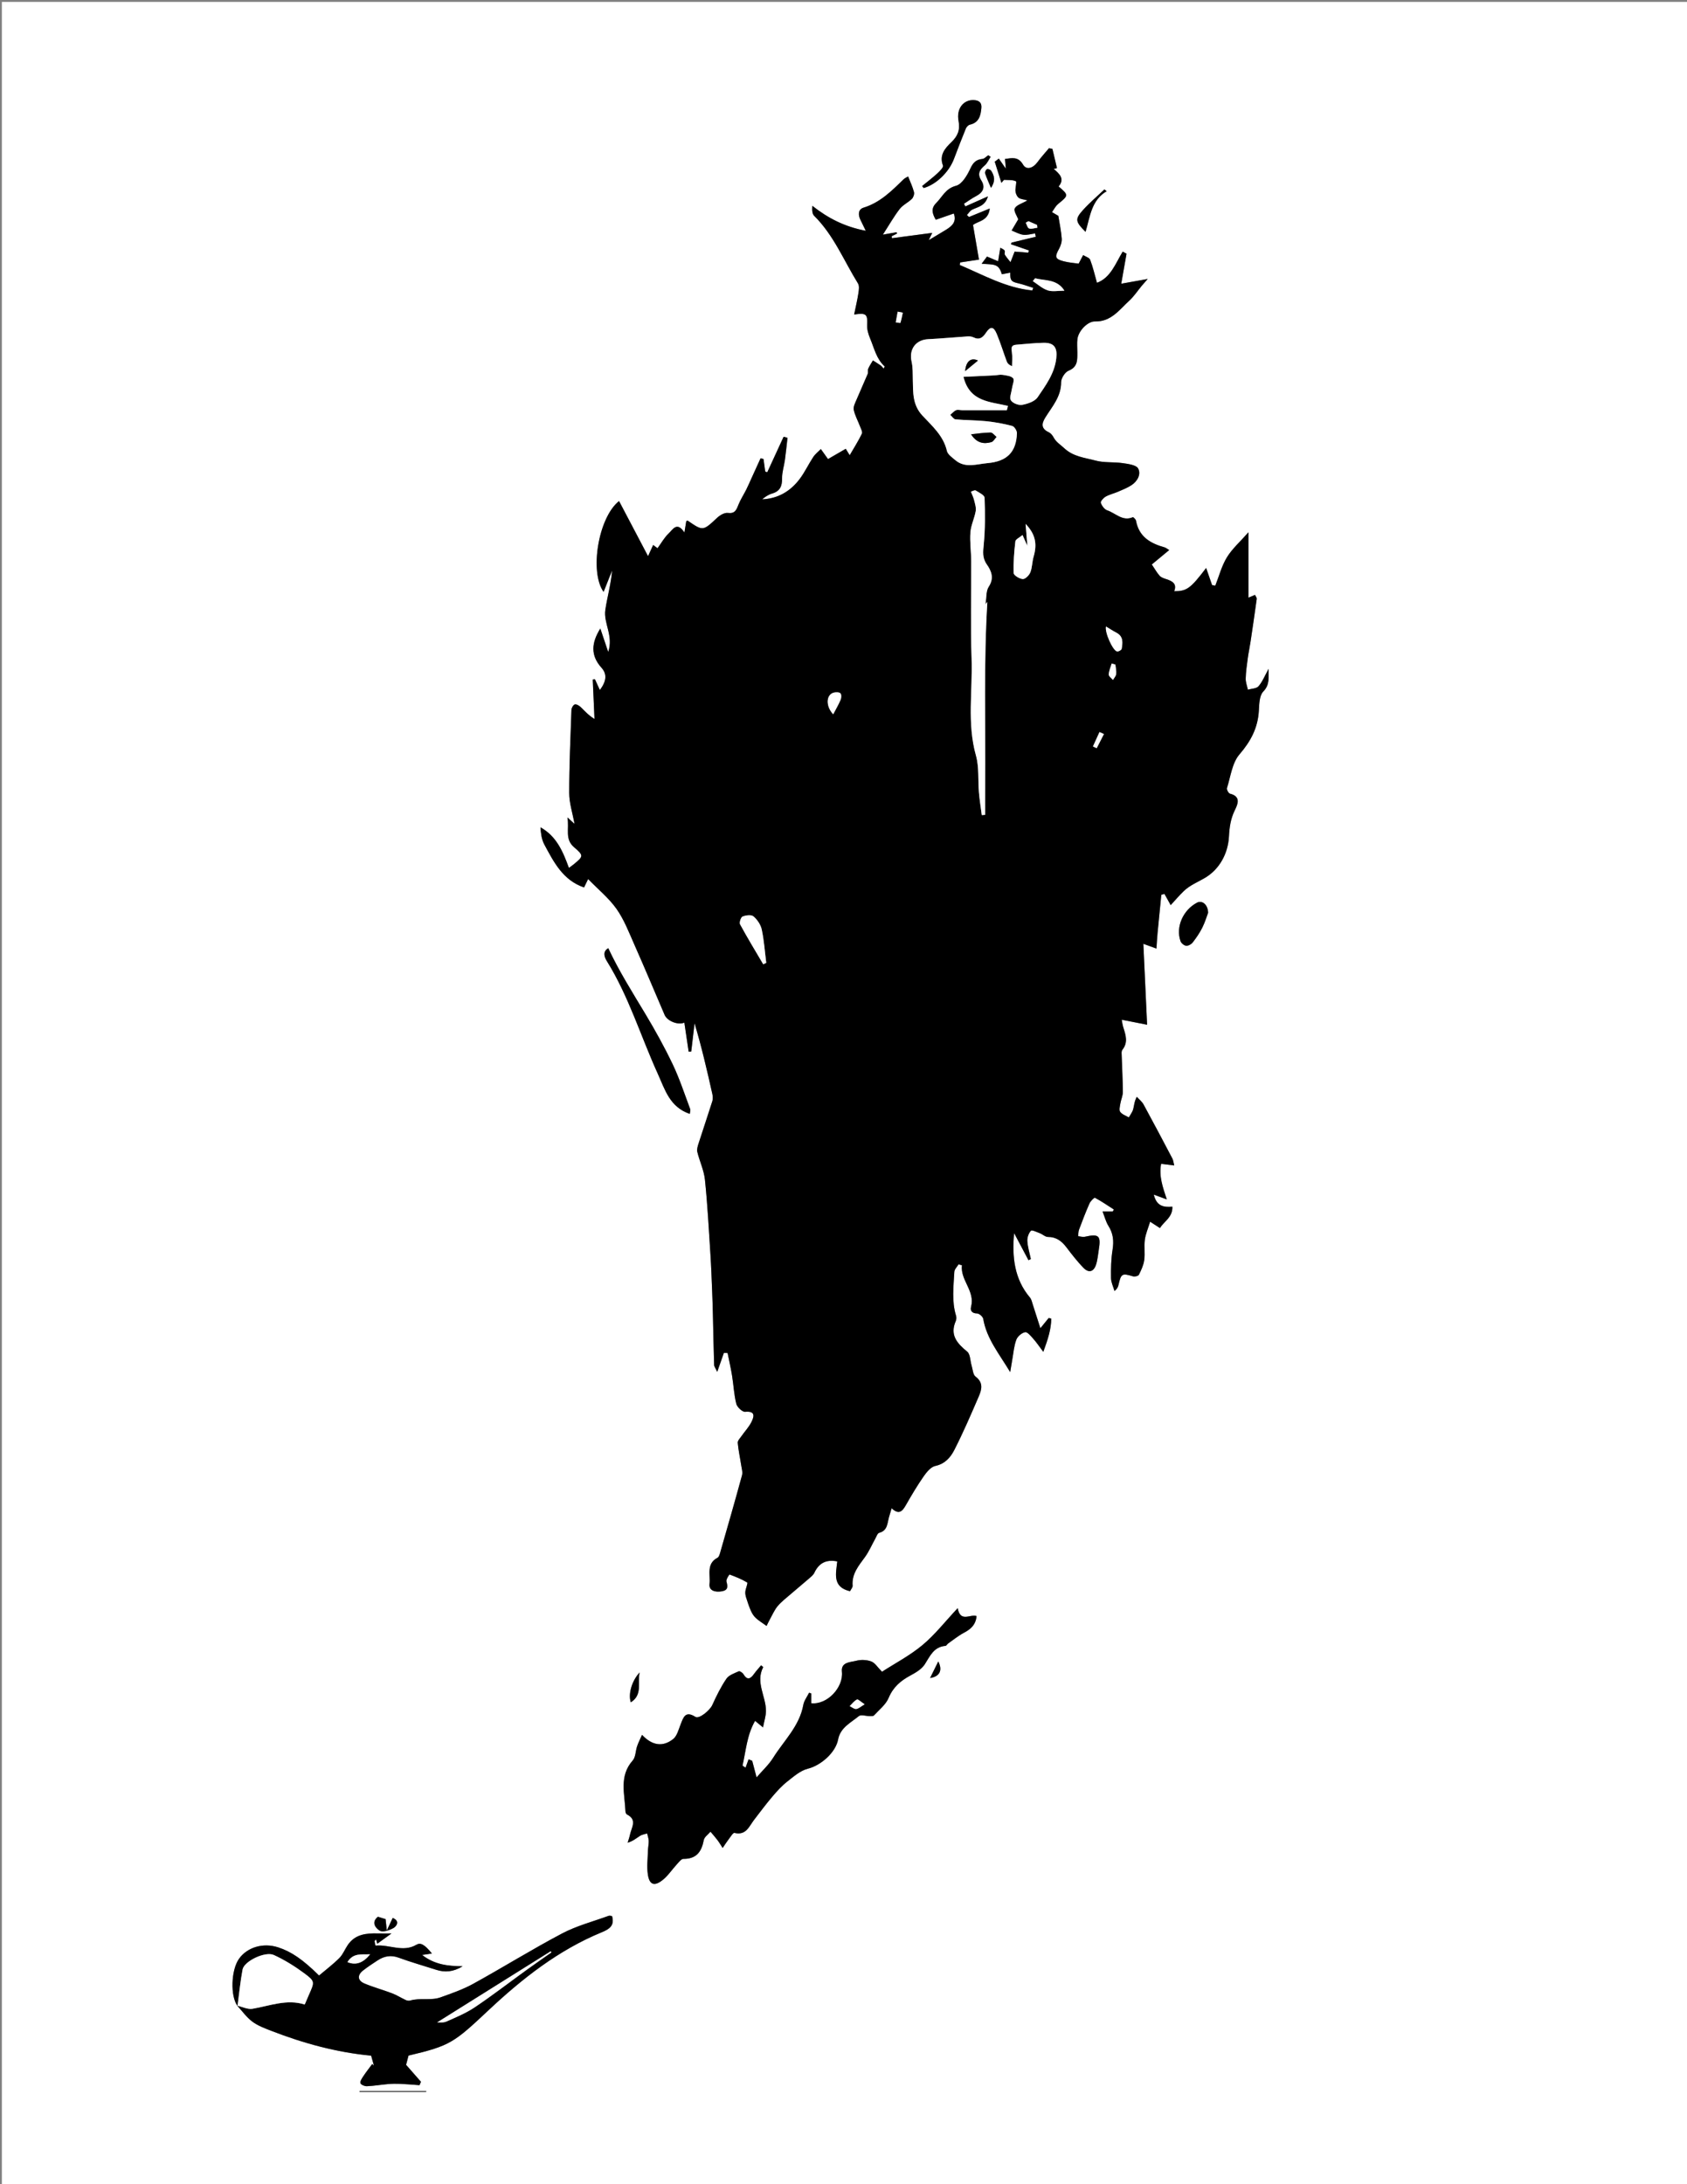 <svg xmlns="http://www.w3.org/2000/svg" width="612" height="792" viewBox="0 0 612 792"><rect x="0" y="0" width="612" height="792" fill="#808080" stroke="none"/><path fill="#fff" d="M613.265 805.608H.677V.678h612.588v804.93zM86.17 727.38l-.11-.117c1.808 1.96 3.386 4.23 5.49 5.79 2.03 1.51 4.547 2.434 6.947 3.364 11.678 4.526 23.68 7.798 36.144 8.972.36 1.276.686 2.442 1.013 3.608l-.618-.584c-1.09 1.483-2.234 2.93-3.25 4.465-.504.762-1.216 1.813-1.015 2.49.17.572 1.538 1.14 2.35 1.103 2.565-.112 5.114-.556 7.678-.777 1.473-.127 2.966-.146 4.443-.08 2.32.1 4.634.316 6.95.483l.527-1.234-5.39-6.144.878-3.36c15.152-3.565 16.477-4.672 29.055-16.468 12.213-11.454 25.345-21.787 41.04-28.242 2.822-1.16 4.733-2.446 3.728-5.895-.4-.027-.877-.197-1.24-.064-5.65 2.066-11.585 3.604-16.862 6.385-10.922 5.755-21.426 12.298-32.246 18.255-3.732 2.055-7.84 3.48-11.873 4.92-3.53 1.26-7.406.075-11.02 1.157-.47.14-1.112.034-1.573-.18-1.667-.77-3.236-1.78-4.943-2.434-3.32-1.27-6.775-2.195-10.046-3.57-2.53-1.063-2.673-3.022-.522-4.705 1.695-1.326 3.503-2.516 5.31-3.69 2.375-1.543 4.806-2.004 7.644-.96 4.448 1.637 9.028 2.916 13.543 4.373 3.205 1.035 6.248.805 9.65-1.272-5.436-.042-10.24-.605-14.715-4.098 1.005-.14 1.507-.206 2.008-.28.475-.073.95-.155 1.543-.252-2.717-3.31-4.113-4.058-5.662-3.146-4.848 2.855-9.843-.192-14.756.296-.082.008-.318-1.016-.375-1.57-.02-.183.297-.4.53-.69l.432 1.59 5.167-3.742c-1.77 0-3.375.034-4.978-.007-4.202-.106-8.21.295-10.86 4.168-1.066 1.556-1.767 3.438-3.066 4.74-2.293 2.3-4.917 4.27-7.372 6.353-5.9-5.814-10.046-8.648-14.813-10.204-5.433-1.773-11.216-.09-14.225 4.14-2.905 4.08-3.202 13.57-.538 17.115zM314.073 83.677c-7.732-1.474-13.722-4.596-19.37-9.055-.112 1.494-.075 2.897.646 3.608 7.11 7.02 10.777 16.26 15.912 24.543.552.892.325 2.406.144 3.58-.386 2.502-.98 4.97-1.537 7.686 4.485-.667 4.897-.097 4.714 3.8-.076 1.616.443 3.364 1.084 4.886 1.48 3.51 2.264 7.41 5.273 10.137.042.036-.168.348-.385.78-.394-.43-.675-.86-1.065-1.137-.907-.646-1.867-1.218-2.805-1.82-.578.99-1.243 1.94-1.698 2.984-.243.558.04 1.342-.197 1.906-1.298 3.106-2.723 6.158-4.017 9.265-.5 1.204-1.27 2.603-1.042 3.737.417 2.067 1.516 3.992 2.27 5.998.33.878.988 2.042.68 2.68-1.28 2.645-2.873 5.138-4.422 7.81l-1.432-2.338-6.436 3.727-2.6-3.635c-.93.956-2.034 1.797-2.756 2.89-1.724 2.607-3.055 5.495-4.93 7.977-3.38 4.47-7.887 7.127-13.602 7.355 1.092-.898 2.275-1.708 3.584-2.084 2.896-.832 3.678-2.694 3.642-5.545-.028-2.22.723-4.442 1.03-6.678.368-2.66.63-5.337.94-8.006l-1.417-.354c-1.976 4.29-3.953 8.578-5.93 12.867-.246-.092-.492-.182-.74-.273l-.62-4.534c-.353-.094-.706-.19-1.06-.283-1.11 2.44-2.222 4.877-3.334 7.316-.617 1.353-1.197 2.724-1.864 4.05-.94 1.87-2.113 3.64-2.875 5.573-.726 1.842-1.256 3.216-3.81 2.89-1.206-.156-2.853.81-3.855 1.745-5.178 4.833-5.126 4.885-10.674 1.08-.104-.073-.363.08-.547.13l-.678 4.152c-2.702-4.153-4.23-1.053-5.66.278-1.597 1.483-2.694 3.505-4.097 5.414l-1.58-1.18-1.858 4.056-10.52-19.985c-7.545 6.006-10.762 25.738-5.604 32.948l3.082-7.77c-.4 4.938-1.753 9.572-2.46 14.303-.713 4.79 3.04 9.37 1.055 15.25l-2.864-8.508c-3.223 5.154-3.636 9.715.432 14.233 2.09 2.322 1.767 4.943-.603 8.076l-1.785-3.915-.79.12.63 14.294c-2.19-1.337-3.513-2.888-4.977-4.293-.562-.54-1.544-1.14-2.15-.987-.556.14-1.203 1.25-1.23 1.952-.363 10.07-.82 20.142-.815 30.214 0 3.538 1.186 7.077 1.927 11.143l-2.57-2.342c.734 4.158-1.044 7.82 2.356 10.758 3.632 3.138 3.497 3.297-.108 6.278-.38.315-.79.595-1.708 1.28-2.17-5.967-4.526-11.526-10.33-14.728.153 2.206.42 4.41 1.4 6.227 3.438 6.373 6.732 12.97 14.427 15.578l1.472-3.04c3.68 3.783 7.548 6.92 10.31 10.835 2.737 3.884 4.496 8.495 6.445 12.893 3.756 8.476 7.344 17.027 11 25.547.935 2.18 4.775 3.787 7.153 2.785.525 3.546 1.04 7.034 1.558 10.522l.942-.044 1.2-10.23c2.562 8.52 4.538 17.077 6.458 25.646.184.823.244 1.79-.003 2.574-1.623 5.144-3.37 10.25-5.014 15.387-.31.97-.662 2.112-.436 3.038.828 3.387 2.41 6.663 2.766 10.08.933 8.978 1.405 18.006 1.99 27.02.292 4.506.445 9.022.63 13.536.12 2.865.202 5.733.27 8.6.146 6 .248 11.998.442 17.994.02.63.54 1.243 1.125 2.508l2.412-6.864 1.342.03c.552 2.754 1.187 5.493 1.635 8.263.548 3.385.69 6.857 1.528 10.16.31 1.215 2.188 2.99 3.204 2.896 3.756-.34 3.3 1.653 2.294 3.68-.926 1.864-2.433 3.434-3.64 5.165-.53.76-1.4 1.64-1.334 2.395.236 2.702.833 5.37 1.238 8.06.187 1.244.616 2.607.306 3.745-2.54 9.33-5.222 18.624-7.89 27.92-.203.704-.46 1.682-.992 1.958-4.186 2.177-2.513 6.28-2.902 9.482-.304 2.502 2.11 3.097 4.46 2.686 2.365-.414 2.167-1.734 1.678-3.582-.19-.72 1.043-2.54 1.13-2.507 2.2.814 4.413 1.682 6.405 2.898.308.188-.536 2.1-.672 3.238-.085.712.053 1.496.27 2.19.512 1.633 1.05 3.267 1.738 4.83.413.937.997 1.883 1.74 2.573 1.074 1 2.36 1.772 3.947 2.925.38-.757.823-1.732 1.342-2.665.87-1.56 1.593-3.258 2.735-4.594 1.367-1.6 3.087-2.904 4.692-4.293 2.188-1.894 4.43-3.728 6.613-5.627.713-.62 1.55-1.254 1.933-2.068 1.626-3.456 4.167-4.967 8.33-4.162-.444 4.333-1.916 9.3 4.632 10.817.342-.693.988-1.374.937-1.997-.355-4.295 2.18-7.225 4.475-10.38 1.497-2.057 2.506-4.468 3.76-6.707.417-.746.788-1.933 1.395-2.09 3.014-.774 2.93-3.33 3.526-5.53.272-1.008.586-2.003.993-3.382 2.678 2.523 3.918 1.064 5.17-1.13 2.027-3.555 4.126-7.088 6.46-10.445 1.07-1.535 2.6-3.417 4.218-3.762 3.52-.75 5.53-3.12 6.89-5.778 3.234-6.324 6.042-12.872 8.864-19.398 1.08-2.5 1.767-5.038-1.15-7.22-.95-.712-1.018-2.632-1.44-4.015-.52-1.707-.446-4.09-1.58-5.023-3.662-3.012-6.393-6.004-4.164-11.106.242-.554.288-1.333.11-1.91-1.615-5.26-.907-10.615-.63-15.934.05-.93 1-1.813 1.533-2.717l1.22.312c-.63 5.466 4.86 9.327 3.315 15.1-.36 1.35.325 2.37 2.19 2.39.778.007 2.094 1.168 2.23 1.964 1.215 7.132 5.683 12.523 9.778 19.298.354-2.127.538-3.32.754-4.51.442-2.422.62-4.948 1.468-7.22.45-1.205 1.985-2.527 3.213-2.74.838-.144 2.096 1.445 2.98 2.427 1.132 1.262 2.077 2.692 3.598 4.705 1.71-4.633 2.848-8.237 2.884-12.038-.308-.08-.616-.16-.924-.238l-3.018 3.707c-1.09-3.407-1.896-5.976-2.738-8.532-.292-.887-.474-1.912-1.045-2.59-5.66-6.7-6.543-14.697-5.747-23.363l5.212 9.825.856-.42c-.452-2.18-1.135-4.345-1.267-6.544-.076-1.255.46-2.834 1.298-3.725.367-.39 2.2.51 3.32.94.964.37 1.866 1.307 2.792 1.303 3.03-.014 5.01 1.47 6.742 3.742 1.95 2.562 3.934 5.13 6.168 7.437 1.928 1.992 3.718 1.52 4.59-1.095.572-1.716.7-3.583 1-5.387.854-5.18.062-5.892-5.05-4.76-.76.168-1.623-.125-2.438-.204.1-.79.053-1.634.325-2.36 1.197-3.192 2.412-6.38 3.79-9.497.38-.864 1.738-2.21 1.976-2.08 2.372 1.27 4.604 2.806 6.875 4.267l-.408.717h-3.697c.8 2.018 1.214 3.784 2.133 5.228 1.74 2.733 2.006 5.48 1.495 8.644-.544 3.375-.607 6.856-.558 10.286.022 1.564.82 3.118 1.264 4.676 1.008-.81 1.28-1.48 1.44-2.173.954-4.185 1.274-4.337 5.302-3.138.62.185 1.883-.135 2.11-.59.838-1.675 1.676-3.463 1.93-5.29.337-2.436-.104-4.98.226-7.418.285-2.103 1.182-4.12 1.913-6.52 1.59 1.03 2.45 1.585 3.55 2.296 1.615-2.523 4.666-3.946 4.52-7.746-3.182.27-5.728-.158-6.738-4.376 1.93.71 3.113 1.144 4.71 1.73-1.446-4.435-2.917-8.433-2.047-12.888l4.75.575c-.29-1.124-.344-1.873-.664-2.482-3.45-6.558-6.908-13.114-10.46-19.617-.58-1.06-1.633-1.86-2.467-2.782-.946 1.84-.943 3.24-1.308 4.537-.294 1.045-1.033 1.965-1.575 2.94-1.074-.643-2.443-1.07-3.12-2.003-.48-.656-.116-2.012.05-3.027.233-1.427.917-2.83.906-4.24-.037-4.694-.308-9.386-.458-14.08-.013-.41.085-.92.328-1.228 2.07-2.606 1.18-5.282.315-8-.322-1.013-.444-2.09-.598-2.848l9.212 1.813-1.36-29.343 4.752 1.724c.128-1.85.22-3.7.393-5.546.436-4.652.91-9.3 1.37-13.95l1.134-.325c.745 1.334 1.49 2.67 2.272 4.066 1.53-1.657 3.04-3.437 4.706-5.057 2.27-2.206 5.24-3.335 7.863-4.908 5.197-3.12 8.237-8.84 8.56-14.87.186-3.445.595-6.37 2.072-9.454.985-2.056 2.556-5.047-1.69-6.122-.532-.134-1.27-1.49-1.102-2.02 1.326-4.176 1.872-9.13 4.538-12.226 4.106-4.77 6.67-9.602 7.03-15.82.137-2.39.17-5.47 1.59-6.95 2.476-2.578 1.84-4.995 1.964-8.265-1.45 2.597-2.27 4.725-3.68 6.335-.765.87-2.54.854-3.857 1.238-.283-1.353-.826-2.713-.79-4.058.063-2.445.425-4.887.75-7.32.27-1.997.7-3.973 1-5.967.78-5.19 1.545-10.38 2.252-15.578.057-.42-.385-.907-.636-1.45l-2.364 1.01v-23.712c-3.026 3.436-5.907 5.965-7.82 9.088-1.91 3.118-2.85 6.83-4.217 10.28l-1.166-.223c-.683-1.968-1.365-3.935-2.15-6.203-5.678 7.458-7.025 8.426-11.584 8.433 1.05-2.71-.644-3.64-2.772-4.345-.87-.288-1.877-.58-2.464-1.207-.984-1.05-1.68-2.368-2.89-4.152l6.308-5.227c-.91-.546-1.244-.856-1.635-.964-5.15-1.424-9.345-3.828-10.405-9.677-.09-.5-.97-1.346-1.15-1.267-3.752 1.62-6.26-1.48-9.276-2.48-1.015-.335-1.984-1.658-2.35-2.74-.174-.516.964-1.794 1.775-2.253 1.382-.782 3-1.134 4.474-1.77 1.656-.714 3.365-1.383 4.863-2.36 2.174-1.417 3.577-3.955 2.442-6.06-.7-1.3-3.623-1.656-5.62-1.95-3.253-.476-6.695-.075-9.82-.922-3.9-1.06-8.062-1.355-11.45-4.55-1.26-1.19-2.835-2.1-3.745-3.783-.392-.725-.977-1.537-1.682-1.866-2.744-1.283-2.91-2.92-1.383-5.386 2.474-3.996 5.773-7.587 5.755-12.846-.005-1.436 1.413-3.64 2.713-4.167 3.39-1.37 3.155-3.956 3.167-6.65.007-1.615-.173-3.253.036-4.84.4-3.048 3.782-6.44 6.35-6.367 5.828.17 8.87-4.232 12.504-7.577 1.693-1.558 2.987-3.55 4.47-5.336.505-.607 1.037-1.19 2.167-2.486l-9.6 1.72 1.92-10.88c-.463-.25-.926-.502-1.39-.754-2.62 4.283-4.336 9.444-9.334 11.307-.82-2.895-1.45-5.685-2.46-8.33-.3-.785-1.67-1.16-2.552-1.723-.44.84-.883 1.678-1.633 3.103-1.49-.222-3.504-.352-5.423-.85-3.157-.816-3.308-1.59-1.703-4.496.612-1.104 1.078-2.51.99-3.735-.192-2.71-.778-5.392-1.23-8.24l-2.307-1.36c.733-.998 1.3-2.2 2.23-2.955 3.83-3.12 3.876-3.182.176-6.353 2.34-2.76.312-4.567-1.767-6.362l1.172-.282-1.65-6.965c-.413-.09-.825-.183-1.237-.274-1.396 1.675-2.883 3.283-4.166 5.04-1.674 2.294-4.06 2.98-5.25.933-1.767-3.04-4.058-2.376-6.56-2.058l.31 3.52c-1.097-1.574-1.82-2.61-2.542-3.65l-1.476 1.125 2.408 7.673.954-1.097c1.46.115 3.057-.065 4.3.513.405.188-.272 2.373-.15 3.615.083.833.51 1.85 1.133 2.352.66.535 1.733.56 3.214.97-1.956 1.145-3.997 1.673-4.6 2.904-.47.963.84 2.798 1.258 3.96-.635 1.076-1.518 2.57-2.4 4.067 1.408.54 2.78 1.353 4.235 1.542 1.38.18 2.843-.297 4.27-.484l.26 1.205-8.79 2.12c-.076.196-.152.39-.227.587l6.54 2.25c-.08.27-.16.54-.242.81l-4.96-.378-1.486 3.822c-.698-.89-1.475-1.735-2.056-2.697-.235-.39.168-1.2-.09-1.528-.388-.492-1.102-.725-1.56-.998l-.794 4.895-4.027-1.71-1.962 2.615c4.532.336 6.16-.162 7.346 3.8l3.04-.572c-.072 2.81.418 3.297 2.86 3.844 1.858.416 3.654 1.105 5.477 1.672l-.34.933c-9.543-.924-17.732-5.612-26.303-9.237l.132-.923 6.832-1.023-2.158-12.53c1.492-1.423 5.582-1.317 6.066-6.002l-7.53 3.084-.748-.74c.63-.657 1.142-1.545 1.908-1.925 2.07-1.027 4.707-1.288 5.718-4.82l-8.197 3.644c-.17-.322-.342-.642-.512-.963 1.46-.93 2.86-1.97 4.39-2.768 2.565-1.34 3.472-3.22 1.876-5.74-1.506-2.38-.566-3.847 1.284-5.41.923-.78 1.433-2.05 2.13-3.1-.29-.19-.58-.38-.87-.572-.69.462-1.345 1.25-2.076 1.326-2.264.237-3.37 1.243-4.374 3.427-1.133 2.467-3.033 5.74-5.214 6.308-3.84 1.003-4.988 4.05-7.236 6.29-1.91 1.9-1.44 3.77-.12 6.04l6.533-2.273c1.093 2.948-.59 4.512-2.705 5.825-1.95 1.21-3.933 2.364-6.376 3.826l1.255-2.62-14.617 1.93-.095-.71 1.964-.98-.205-.47-4.955.87c2.316-3.585 4.013-6.597 6.107-9.3 1.145-1.48 3.063-2.337 4.428-3.682.554-.545.937-1.74.747-2.47-.487-1.87-1.34-3.643-2.12-5.643-.477.294-1.18.57-1.68 1.06-4.284 4.18-8.472 8.402-14.477 10.248-1.982.61-2.04 2.57-1.16 4.377.533 1.107 1.068 2.208 1.945 4.01zm5.897 522.507c-1.582-1.588-2.526-3.21-3.89-3.728-1.625-.618-3.722-.712-5.412-.266-2.16.57-5.633.417-5.247 3.983.612 5.645-5.29 12.048-11.112 11.428v-3.542l-.792-.268c-.72 1.463-1.825 2.86-2.1 4.402-1.38 7.723-7.047 12.96-10.95 19.2-1.59 2.545-3.9 4.642-6.006 7.086l-1.583-6.006-1.306-.546-1.108 3.035c-.367-.246-.734-.492-1.1-.74 1.25-5.386 1.565-11.026 4.557-16.226l2.876 2.367c.45-2.387 1.074-4.188 1.072-5.988-.004-5.298-3.877-10.36-1-15.868.02-.04-.29-.254-.76-.658-.86 1.033-1.775 2.013-2.55 3.095-1.27 1.77-2.427 2.513-3.86.128-.317-.53-1.335-1.215-1.68-1.058-1.6.73-3.593 1.378-4.496 2.703-2.03 2.98-3.642 6.276-5.142 9.572-.852 1.87-4.73 5.142-6.113 4.26-3.687-2.357-4.363.226-5.377 2.776-.732 1.843-1.278 4.144-2.684 5.26-3.754 2.98-7.646 2.38-11.295-1.523-.666 1.517-1.327 2.784-1.785 4.12-.59 1.725-.51 3.956-1.6 5.184-5.034 5.662-2.868 12.17-2.632 18.466.015.387.248.964.548 1.113 3.816 1.892 1.656 4.693 1.124 7.224-.214 1.017-.572 2.003-.864 3.003 1.97-.586 3.164-1.642 4.492-2.488.738-.47 1.7-.59 2.56-.865.207.894.556 1.783.583 2.682.036 1.177-.246 2.36-.278 3.545-.077 2.89-.46 5.84-.035 8.66.565 3.743 2.34 4.397 5.345 2.017 1.983-1.57 3.424-3.815 5.168-5.702.712-.77 1.59-1.988 2.382-1.98 4.74.043 6.598-2.603 7.4-6.83.214-1.123 1.586-2.026 2.425-3.03.845 1.008 1.73 1.984 2.52 3.033.69.915 1.268 1.912 1.896 2.872.728-1.06 1.417-2.15 2.196-3.172.646-.847 1.59-2.406 2.074-2.29 4.212 1.02 5.294-2.34 7.122-4.72 2.196-2.857 4.353-5.752 6.685-8.496 1.658-1.95 3.42-3.88 5.422-5.452 2.298-1.806 4.73-3.957 7.43-4.62 4.618-1.136 10.06-5.79 10.96-10.6.802-4.292 4.6-6.073 7.524-8.47.792-.648 2.635.014 3.996.02.51 0 1.222.03 1.497-.27 1.868-2.044 4.287-3.902 5.303-6.33 1.634-3.908 4.337-6.22 7.87-8.12 1.947-1.047 4.126-2.317 5.256-4.09 1.93-3.028 3.275-6.343 7.517-6.673.33-.027.587-.61.935-.855 1.892-1.326 3.7-2.82 5.73-3.888 2.528-1.33 4.337-2.973 4.587-6.07-2.417-.77-5.81 2.44-6.846-2.856-4.545 4.846-8.243 9.612-12.77 13.383-4.56 3.802-9.947 6.615-14.676 9.67zM250.22 403.9c.06-.577.343-1.258.154-1.76-2.04-5.427-3.84-10.974-6.327-16.192-2.998-6.288-6.396-12.41-9.985-18.385-4.652-7.747-9.48-15.38-13.405-23.75-1.935 1.123-1.607 2.924-.536 4.643 7.958 12.77 12.28 27.195 18.452 40.773 2.683 5.9 4.34 12.152 11.648 14.67zm84.294-336.437l.555.718c4.476-1.21 9.165-5.71 10.982-10.49 1.407-3.7 2.823-7.398 4.326-11.06.243-.59.893-1.29 1.472-1.42 3.333-.754 3.92-3.3 4.168-6.084.17-1.9-.812-2.712-2.676-2.823-3.776-.225-6.46 3.06-5.603 7.545.622 3.257-.277 5.48-2.627 7.73-2.265 2.17-4.47 4.654-3.024 8.462.23.61-1.153 2.022-2.018 2.815-1.772 1.625-3.697 3.082-5.558 4.608zm103.76 263.497c-.106-3.107-2.263-4.576-4.02-3.652-5.1 2.684-7.812 8.856-5.986 13.976.262.734 1.284 1.572 2.03 1.652.757.08 1.86-.522 2.366-1.172 1.313-1.69 2.545-3.488 3.503-5.397.993-1.978 1.625-4.137 2.107-5.407zM401.466 69.34l-.812-.66c-2.62 2.5-5.404 4.853-7.818 7.537-2.92 3.247-2.73 4.156.968 7.864 1.657-5.544 2.107-11.497 7.662-14.74zm-261.58 626.548l-2.793-.862c-2.78 2.224-.39 4.465.703 5.066 1.18.65 3.542-.185 5.02-1.023.757-.43 2.6-2.41-.36-3.624l-2.137 4.563-.434-4.122zm92.162-89.455c-2.893 3.1-4.2 7.882-3.21 10.836 4.404-2.744 2.343-7.24 3.21-10.837zM154.585 758.51l.065-.242h-24.24l.012.243h24.163zm204.92-690.38c1.767-2.653 1.162-4.483.07-6.205-.247-.392-1.154-.753-1.51-.59-.4.186-.836 1.08-.705 1.49.523 1.627 1.262 3.186 2.144 5.304zm-22.09 540.323c3.535-.536 4.592-2.797 2.968-6.01l-2.97 6.01z"/><path d="M314.073 83.676l-1.95-4.005c-.88-1.806-.82-3.767 1.162-4.376 6.005-1.846 10.193-6.068 14.476-10.25.5-.486 1.205-.763 1.682-1.057.78 2 1.632 3.774 2.12 5.643.19.73-.194 1.925-.747 2.47-1.365 1.345-3.284 2.202-4.43 3.68-2.093 2.705-3.79 5.717-6.106 9.303l4.954-.872.205.473-1.965.978.095.71 14.618-1.927-1.255 2.62c2.443-1.464 4.427-2.618 6.376-3.827 2.115-1.313 3.797-2.877 2.704-5.825l-6.534 2.273c-1.318-2.268-1.79-4.138.12-6.04 2.25-2.238 3.396-5.287 7.237-6.29 2.18-.568 4.08-3.84 5.214-6.306 1.004-2.183 2.11-3.19 4.375-3.427.73-.076 1.387-.864 2.077-1.326l.87.573c-.698 1.05-1.207 2.32-2.13 3.1-1.85 1.562-2.79 3.028-1.284 5.408 1.597 2.522.69 4.4-1.877 5.74-1.527.798-2.93 1.837-4.388 2.768.17.32.342.64.512.962l8.197-3.643c-1.01 3.532-3.648 3.793-5.717 4.82-.766.38-1.28 1.267-1.908 1.923.25.247.5.493.748.74l7.53-3.084c-.484 4.687-4.574 4.58-6.066 6.002l2.158 12.53c-2.742.412-4.787.718-6.832 1.024l-.132.923c8.572 3.624 16.76 8.313 26.303 9.235l.34-.933c-1.822-.567-3.618-1.257-5.475-1.672-2.443-.547-2.933-1.034-2.862-3.844l-3.04.573c-1.186-3.964-2.815-3.466-7.346-3.802l1.962-2.615 4.027 1.71.794-4.895c.458.273 1.17.506 1.56.997.257.327-.146 1.14.09 1.528.58.962 1.357 1.806 2.055 2.697l1.486-3.822 4.96.38c.08-.27.16-.542.242-.812l-6.54-2.25.225-.586 8.792-2.12-.262-1.206c-1.426.188-2.89.663-4.27.484-1.453-.188-2.827-1-4.235-1.54l2.4-4.067c-.416-1.162-1.728-2.997-1.256-3.96.602-1.23 2.643-1.76 4.6-2.903-1.482-.41-2.555-.436-3.216-.97-.622-.504-1.05-1.52-1.132-2.353-.123-1.242.554-3.427.15-3.615-1.245-.58-2.842-.4-4.3-.513-.32.366-.637.73-.955 1.097l-2.41-7.673 1.477-1.123 2.54 3.65-.308-3.522c2.5-.318 4.792-.983 6.56 2.058 1.19 2.046 3.575 1.36 5.25-.932 1.282-1.756 2.77-3.365 4.165-5.04.412.09.824.183 1.236.274l1.652 6.965-1.172.28c2.08 1.796 4.11 3.604 1.766 6.363 3.7 3.17 3.653 3.234-.177 6.353-.93.757-1.497 1.958-2.23 2.954l2.308 1.362c.45 2.848 1.036 5.53 1.23 8.24.087 1.224-.38 2.63-.99 3.735-1.605 2.906-1.454 3.68 1.703 4.497 1.92.497 3.934.626 5.424.85l1.634-3.104c.88.563 2.253.938 2.553 1.723 1.01 2.644 1.64 5.435 2.46 8.33 4.997-1.863 6.713-7.024 9.335-11.307l1.39.755c-.62 3.51-1.24 7.02-1.92 10.88l9.6-1.72c-1.13 1.295-1.663 1.88-2.167 2.486-1.484 1.787-2.778 3.778-4.47 5.336-3.636 3.345-6.677 7.746-12.506 7.577-2.567-.075-5.947 3.318-6.35 6.365-.208 1.588-.028 3.226-.035 4.84-.012 2.694.224 5.28-3.167 6.652-1.3.526-2.718 2.73-2.713 4.167.018 5.26-3.28 8.85-5.755 12.846-1.526 2.465-1.36 4.103 1.383 5.385.705.33 1.29 1.14 1.682 1.866.91 1.683 2.483 2.594 3.746 3.784 3.387 3.195 7.548 3.49 11.45 4.55 3.124.848 6.566.446 9.82.923 1.996.293 4.918.65 5.62 1.95 1.133 2.104-.27 4.642-2.443 6.06-1.498.976-3.207 1.645-4.862 2.36-1.474.635-3.092.988-4.474 1.77-.81.458-1.95 1.735-1.775 2.25.365 1.084 1.334 2.406 2.35 2.743 3.014.998 5.523 4.1 9.274 2.48.182-.08 1.06.766 1.15 1.265 1.06 5.85 5.258 8.254 10.406 9.677.39.108.726.418 1.635.963l-6.31 5.227c1.21 1.784 1.91 3.102 2.892 4.152.587.626 1.594.92 2.464 1.207 2.13.705 3.823 1.635 2.773 4.346 4.56-.007 5.906-.975 11.584-8.433l2.15 6.203c.388.074.776.15 1.165.223 1.366-3.452 2.307-7.163 4.217-10.28 1.912-3.123 4.793-5.652 7.82-9.09v23.713l2.363-1.01c.25.543.693 1.03.636 1.45-.708 5.2-1.474 10.39-2.254 15.578-.3 1.995-.73 3.97-.998 5.97-.326 2.43-.688 4.873-.752 7.318-.035 1.345.508 2.705.79 4.058 1.32-.384 3.093-.367 3.857-1.238 1.412-1.61 2.232-3.738 3.68-6.335-.124 3.27.513 5.687-1.963 8.265-1.42 1.48-1.453 4.56-1.59 6.95-.36 6.218-2.924 11.052-7.03 15.82-2.666 3.096-3.212 8.05-4.538 12.226-.17.53.57 1.886 1.1 2.02 4.248 1.075 2.677 4.066 1.692 6.123-1.477 3.084-1.885 6.01-2.07 9.454-.325 6.03-3.365 11.752-8.562 14.87-2.622 1.575-5.593 2.703-7.863 4.91-1.667 1.618-3.177 3.4-4.707 5.055-.78-1.398-1.526-2.732-2.272-4.066l-1.132.324c-.46 4.65-.935 9.298-1.372 13.95-.173 1.845-.264 3.697-.393 5.546-1.52-.55-3.037-1.102-4.75-1.724l1.358 29.343c-3.236-.638-6.032-1.19-9.21-1.815.153.758.274 1.836.598 2.85.867 2.716 1.756 5.392-.315 7.998-.244.307-.342.817-.328 1.227.15 4.694.42 9.387.458 14.082.01 1.41-.673 2.812-.906 4.24-.166 1.013-.528 2.37-.05 3.026.677.932 2.046 1.36 3.12 2.004.542-.976 1.28-1.896 1.575-2.94.365-1.297.362-2.697 1.308-4.538.834.92 1.887 1.723 2.466 2.783 3.553 6.503 7.01 13.058 10.46 19.617.32.61.373 1.358.664 2.483l-4.75-.575c-.87 4.455.6 8.454 2.046 12.888-1.596-.586-2.78-1.02-4.71-1.73 1.01 4.218 3.556 4.647 6.74 4.376.144 3.8-2.908 5.223-4.522 7.746-1.1-.71-1.96-1.267-3.55-2.296-.73 2.4-1.628 4.418-1.913 6.52-.33 2.438.112 4.98-.226 7.418-.253 1.826-1.092 3.613-1.928 5.29-.227.454-1.49.774-2.11.59-4.028-1.2-4.348-1.05-5.304 3.137-.158.695-.43 1.364-1.44 2.174-.444-1.558-1.24-3.112-1.263-4.676-.05-3.43.013-6.91.558-10.286.51-3.163.243-5.91-1.495-8.644-.92-1.445-1.333-3.21-2.133-5.228h3.697l.408-.717c-2.27-1.46-4.503-2.996-6.875-4.268-.238-.128-1.596 1.217-1.977 2.08-1.377 3.116-2.592 6.305-3.79 9.497-.27.725-.224 1.57-.324 2.36.814.08 1.676.373 2.436.204 5.114-1.132 5.905-.42 5.05 4.76-.298 1.804-.427 3.67-1 5.387-.87 2.615-2.66 3.086-4.59 1.095-2.233-2.308-4.216-4.875-6.167-7.437-1.73-2.27-3.714-3.755-6.743-3.74-.926.003-1.828-.932-2.792-1.304-1.12-.43-2.953-1.33-3.32-.94-.838.892-1.374 2.47-1.3 3.726.133 2.2.816 4.364 1.268 6.544l-.856.42-5.212-9.825c-.796 8.667.087 16.662 5.747 23.365.57.676.753 1.702 1.045 2.59.842 2.556 1.648 5.124 2.738 8.532l3.018-3.707c.308.08.616.16.924.238-.036 3.8-1.175 7.405-2.884 12.038-1.52-2.013-2.465-3.443-3.6-4.705-.88-.98-2.14-2.57-2.978-2.425-1.228.212-2.762 1.534-3.213 2.74-.85 2.272-1.027 4.797-1.468 7.22-.216 1.188-.4 2.38-.754 4.51-4.095-6.776-8.564-12.167-9.778-19.3-.136-.796-1.452-1.957-2.23-1.965-1.864-.018-2.55-1.04-2.19-2.39 1.544-5.772-3.946-9.633-3.315-15.1l-1.22-.31c-.533.904-1.483 1.786-1.53 2.716-.28 5.32-.988 10.674.628 15.933.178.577.132 1.356-.11 1.91-2.23 5.102.5 8.094 4.164 11.105 1.134.933 1.06 3.316 1.58 5.023.42 1.383.488 3.304 1.44 4.015 2.915 2.183 2.23 4.72 1.15 7.22-2.823 6.526-5.63 13.074-8.866 19.398-1.36 2.66-3.37 5.028-6.89 5.78-1.615.344-3.148 2.226-4.216 3.76-2.335 3.36-4.433 6.89-6.462 10.447-1.25 2.193-2.49 3.653-5.17 1.13-.407 1.38-.72 2.374-.993 3.38-.595 2.204-.512 4.758-3.526 5.533-.606.156-.978 1.343-1.396 2.09-1.252 2.238-2.26 4.65-3.758 6.707-2.294 3.154-4.83 6.084-4.476 10.38.05.622-.594 1.303-.937 1.996-6.55-1.516-5.076-6.484-4.633-10.817-4.162-.805-6.703.706-8.33 4.162-.383.814-1.22 1.448-1.933 2.068-2.184 1.9-4.424 3.733-6.613 5.627-1.604 1.39-3.324 2.694-4.69 4.294-1.142 1.336-1.866 3.034-2.736 4.594-.52.933-.963 1.908-1.342 2.667-1.586-1.152-2.874-1.924-3.948-2.925-.742-.69-1.326-1.636-1.74-2.574-.687-1.562-1.225-3.196-1.736-4.828-.218-.695-.356-1.48-.27-2.19.137-1.137.98-3.05.672-3.24-1.992-1.215-4.204-2.083-6.406-2.897-.086-.032-1.32 1.786-1.13 2.507.49 1.848.688 3.168-1.678 3.582-2.348.41-4.763-.184-4.46-2.686.39-3.202-1.283-7.305 2.903-9.482.53-.276.787-1.254.99-1.96 2.67-9.295 5.35-18.588 7.89-27.918.31-1.138-.117-2.5-.305-3.745-.405-2.688-1.003-5.357-1.238-8.06-.066-.755.805-1.633 1.335-2.393 1.206-1.73 2.713-3.3 3.64-5.165 1.006-2.027 1.46-4.02-2.296-3.68-1.017.092-2.896-1.682-3.204-2.897-.84-3.302-.98-6.774-1.528-10.158-.448-2.77-1.083-5.51-1.635-8.262l-1.344-.03-2.412 6.863c-.586-1.265-1.105-1.88-1.125-2.508-.195-5.996-.297-11.995-.442-17.993-.07-2.868-.15-5.736-.27-8.602-.187-4.513-.34-9.03-.63-13.537-.586-9.013-1.058-18.04-1.99-27.02-.356-3.416-1.94-6.692-2.767-10.08-.225-.925.127-2.066.438-3.037 1.644-5.137 3.39-10.24 5.014-15.386.247-.785.188-1.75.003-2.574-1.92-8.57-3.896-17.125-6.458-25.646l-1.2 10.23-.942.044-1.558-10.522c-2.377 1.002-6.218-.606-7.153-2.785-3.656-8.52-7.244-17.07-11-25.546-1.95-4.398-3.707-9.01-6.446-12.893-2.76-3.915-6.628-7.05-10.31-10.835l-1.47 3.042c-7.695-2.608-10.988-9.206-14.426-15.578-.98-1.82-1.248-4.02-1.4-6.228 5.803 3.202 8.16 8.76 10.33 14.728.916-.685 1.326-.965 1.707-1.28 3.604-2.98 3.74-3.14.108-6.278-3.4-2.937-1.622-6.6-2.356-10.758l2.57 2.34c-.74-4.065-1.926-7.604-1.927-11.142-.003-10.072.452-20.145.816-30.214.026-.703.674-1.81 1.23-1.952.606-.154 1.588.447 2.15.987 1.463 1.405 2.786 2.956 4.977 4.292l-.63-14.294.79-.12c.58 1.27 1.157 2.54 1.785 3.917 2.37-3.133 2.694-5.754.603-8.076-4.068-4.517-3.655-9.077-.432-14.232l2.864 8.508c1.986-5.88-1.77-10.46-1.054-15.25.706-4.73 2.06-9.364 2.46-14.3-1.01 2.54-2.018 5.084-3.083 7.768-5.158-7.21-1.94-26.942 5.603-32.947l10.52 19.985 1.86-4.056 1.58 1.18c1.402-1.91 2.498-3.93 4.095-5.415 1.432-1.33 2.96-4.43 5.66-.277l.68-4.153c.183-.048.442-.202.547-.13 5.547 3.806 5.496 3.754 10.674-1.08 1-.934 2.647-1.9 3.855-1.745 2.553.327 3.083-1.046 3.81-2.89.76-1.934 1.934-3.704 2.874-5.572.667-1.327 1.246-2.7 1.863-4.05l3.334-7.317c.354.094.707.19 1.06.283.208 1.51.415 3.022.62 4.533.248.09.494.18.74.272 1.978-4.29 3.955-8.578 5.93-12.867l1.418.354c-.308 2.67-.572 5.345-.94 8.006-.307 2.235-1.058 4.458-1.03 6.68.036 2.85-.746 4.71-3.642 5.544-1.308.376-2.492 1.185-3.584 2.083 5.714-.228 10.22-2.885 13.6-7.355 1.876-2.482 3.208-5.37 4.93-7.977.724-1.093 1.827-1.934 2.757-2.89l2.6 3.635 6.436-3.727 1.432 2.338c1.55-2.67 3.14-5.165 4.422-7.81.31-.637-.35-1.8-.68-2.68-.754-2.006-1.852-3.93-2.27-5.997-.227-1.133.54-2.532 1.043-3.736 1.294-3.107 2.72-6.16 4.017-9.265.236-.565-.046-1.35.197-1.907.455-1.043 1.12-1.995 1.698-2.984.938.6 1.898 1.173 2.805 1.82.39.277.672.707 1.065 1.136.218-.432.427-.744.386-.78-3.01-2.728-3.793-6.63-5.273-10.138-.642-1.522-1.16-3.27-1.084-4.885.184-3.898-.23-4.468-4.714-3.8.557-2.717 1.15-5.185 1.537-7.686.182-1.176.408-2.69-.144-3.58-5.136-8.283-8.802-17.523-15.914-24.543-.72-.71-.758-2.115-.645-3.607 5.65 4.452 11.64 7.575 19.373 9.05zm51.182 65.068c.14-.518.28-1.037.418-1.555-6.36-1.572-13.9-1.368-16.15-10.548 3.997-.19 7.64-.355 11.283-.54.966-.048 1.96-.338 2.888-.187 1.36.22 3.106.37 3.857 1.255.55.645-.26 2.425-.43 3.703-.2 1.472-.995 3.364-.372 4.312.683 1.04 2.81 1.85 4.09 1.61 2.006-.38 4.562-1.228 5.593-2.752 2.922-4.317 6.136-8.592 6.762-14.12.436-3.84-.75-5.676-4.57-5.62-3.327.047-6.648.455-9.972.697-1.913.14-1.78 1.25-1.56 2.74.24 1.653.054 3.37.054 5.057-1.19-.51-1.677-1.068-1.918-1.717-1.233-3.326-2.272-6.73-3.635-10-1.147-2.754-2.3-2.827-3.913-.393-1.162 1.754-2.403 2.7-4.553 1.632-.628-.312-1.452-.374-2.173-.328-4.745.307-9.483.764-14.232.996-4.514.22-7.03 3.688-6.02 8.11.49 2.136.398 4.42.45 6.64.108 4.597-.144 9.06 3.48 12.948 3.522 3.782 7.63 7.308 8.896 12.827.287 1.25 1.827 2.294 2.943 3.256 3.626 3.126 7.752 1.51 11.767 1.16 7.01-.608 10.444-3.933 10.68-10.84.032-.895-.945-2.434-1.73-2.64-3.062-.81-6.216-1.384-9.372-1.71-3.713-.383-7.468-.34-11.188-.677-.677-.06-1.268-1.068-1.9-1.638.7-.586 1.32-1.354 2.124-1.698.626-.268 1.477.012 2.23.013 5.393.007 10.785.004 16.177.004zm-7.067 69.49l-.69.882c.398-2.432.152-4.823 1.176-6.375 2.05-3.107.975-5.696-.685-8.065-1.684-2.4-1.366-4.608-1.11-7.285.533-5.6.495-11.277.295-16.908-.033-.933-2.02-1.888-3.23-2.632-.35-.217-1.13.262-1.715.423.395 1.027.896 2.028 1.157 3.088.32 1.305.793 2.72.574 3.978-.45 2.6-1.718 5.095-1.917 7.69-.264 3.457.27 6.968.287 10.456.058 11.75-.278 23.514.137 35.252.415 11.73-1.71 23.542 1.584 35.225 1.192 4.228.7 8.918 1.083 13.387.236 2.747.68 5.476 1.03 8.212l1.226-.09c0-3.516-.025-7.033.003-10.55.175-22.346-.558-44.712.795-66.686zm12.755-24.23c-1.132.957-2.507 1.55-2.593 2.29-.442 3.82-.76 7.686-.617 11.517.03.82 2.127 2.102 3.318 2.156.903.04 2.303-1.362 2.726-2.423.703-1.766.64-3.82 1.183-5.67 1.377-4.697.633-8.197-2.897-11.904l.635 7.954c-.6-1.344-1.032-2.307-1.755-3.92zm-94.06 155.65l1.087-.527c-.51-4.038-.79-8.125-1.638-12.09-.375-1.755-1.63-3.582-3.01-4.763-.777-.665-2.754-.407-3.933.07-.62.252-1.255 2.183-.906 2.825 2.664 4.9 5.57 9.67 8.4 14.483zM401.232 227.18c-.54 1.998 2.446 8.758 4.027 9.04.504.09 1.58-.517 1.65-.933.386-2.236.675-4.535-1.916-5.873-1.215-.626-2.357-1.394-3.76-2.234zm-25.725-126.264l-.837 1.014c1.79 1.157 3.453 2.71 5.413 3.354 1.728.567 3.788.12 6.06.12-2.7-4.284-7.008-3.546-10.635-4.488zM302.268 258.99c.905-1.734 1.907-3.436 2.675-5.237.292-.686.36-1.86-.04-2.333-.374-.444-1.545-.47-2.285-.31-2.977.647-3.14 4.986-.35 7.88zm102.356-18.012l-1.326-.383c-.39 1.325-1.005 2.64-1.072 3.98-.03.637.986 1.325 1.53 1.99.406-.725 1.075-1.42 1.16-2.18.122-1.112-.174-2.27-.292-3.407zm-77.12-127.595l-1.845-.37-.697 3.868c.584.07 1.647.29 1.68.187.377-1.2.598-2.448.86-3.684zm72.966 152.784l-1.6-.72c-.79 1.74-1.58 3.483-2.372 5.225l1.35.633c.873-1.713 1.747-3.425 2.622-5.138zM373.08 80.203l-.962.568c.396.73.657 1.912 1.22 2.08.893.265 1.987-.15 2.997-.275-.036-.334-.072-.667-.11-1-1.047-.458-2.096-.915-3.145-1.372zM319.97 606.183c4.73-3.055 10.116-5.87 14.68-9.67 4.526-3.77 8.224-8.537 12.77-13.382 1.036 5.297 4.428 2.088 6.845 2.857-.25 3.097-2.06 4.74-4.587 6.07-2.03 1.07-3.84 2.562-5.73 3.888-.348.244-.605.828-.936.854-4.243.33-5.587 3.644-7.517 6.673-1.13 1.772-3.31 3.042-5.257 4.09-3.532 1.9-6.234 4.212-7.87 8.118-1.015 2.43-3.434 4.29-5.302 6.33-.274.3-.987.273-1.497.27-1.36-.004-3.205-.666-3.996-.018-2.925 2.397-6.722 4.178-7.525 8.47-.9 4.81-6.342 9.464-10.96 10.6-2.702.663-5.132 2.814-7.43 4.62-2.002 1.573-3.764 3.502-5.422 5.452-2.332 2.744-4.49 5.64-6.685 8.497-1.828 2.38-2.91 5.74-7.122 4.72-.482-.116-1.427 1.444-2.073 2.29-.78 1.02-1.468 2.11-2.196 3.172-.626-.96-1.205-1.957-1.894-2.87-.79-1.05-1.676-2.025-2.52-3.033-.84 1.003-2.212 1.906-2.425 3.028-.802 4.227-2.66 6.873-7.4 6.83-.793-.008-1.67 1.21-2.382 1.98-1.744 1.886-3.185 4.13-5.168 5.7-3.006 2.382-4.78 1.727-5.345-2.015-.426-2.822-.042-5.77.035-8.66.032-1.185.314-2.368.278-3.546-.027-.9-.376-1.788-.582-2.682-.86.276-1.823.394-2.56.864-1.33.845-2.524 1.9-4.493 2.487.292-1 .65-1.986.864-3.003.532-2.53 2.692-5.332-1.123-7.225-.3-.15-.534-.727-.548-1.114-.236-6.295-2.402-12.804 2.632-18.465 1.09-1.226 1.01-3.458 1.6-5.182.457-1.337 1.12-2.604 1.786-4.12 3.65 3.902 7.54 4.503 11.295 1.522 1.405-1.117 1.95-3.417 2.683-5.26 1.014-2.55 1.69-5.132 5.377-2.776 1.38.883 5.26-2.388 6.113-4.26 1.5-3.295 3.11-6.592 5.142-9.57.903-1.326 2.895-1.975 4.496-2.704.346-.157 1.363.528 1.682 1.058 1.432 2.386 2.59 1.642 3.86-.127.775-1.08 1.69-2.06 2.55-3.094.47.403.78.617.76.658-2.878 5.51.995 10.57 1 15.868 0 1.8-.624 3.6-1.073 5.99-1.302-1.07-1.918-1.58-2.878-2.368-2.992 5.2-3.306 10.84-4.558 16.227l1.1.74 1.11-3.034 1.306.546 1.583 6.006c2.106-2.444 4.415-4.54 6.007-7.086 3.9-6.24 9.57-11.477 10.95-19.2.275-1.543 1.378-2.938 2.1-4.402l.79.268v3.543c5.822.62 11.725-5.782 11.114-11.427-.386-3.566 3.088-3.414 5.247-3.984 1.69-.447 3.788-.353 5.414.265 1.36.52 2.304 2.14 3.886 3.728zm-6.3 11.797c-1.37-.885-2.375-1.922-2.782-1.724-1.02.495-1.77 1.55-2.63 2.38.782.38 1.598 1.12 2.337 1.05.862-.083 1.656-.874 3.074-1.706zM86.17 727.38c-2.664-3.543-2.367-13.034.535-17.114 3.01-4.23 8.792-5.913 14.225-4.14 4.768 1.556 8.915 4.39 14.813 10.205 2.455-2.08 5.08-4.05 7.372-6.35 1.3-1.304 2-3.185 3.065-4.742 2.65-3.873 6.66-4.274 10.86-4.167 1.604.042 3.21.008 4.98.008-1.87 1.352-3.462 2.506-5.168 3.742l-.432-1.59c-.233.29-.55.508-.53.69.057.554.293 1.578.375 1.57 4.913-.487 9.908 2.56 14.756-.296 1.55-.912 2.947-.164 5.663 3.146-.594.097-1.067.18-1.543.25-.5.076-1.002.142-2.008.282 4.475 3.493 9.28 4.056 14.715 4.1-3.402 2.076-6.444 2.305-9.65 1.27-4.516-1.456-9.096-2.735-13.544-4.372-2.838-1.044-5.268-.583-7.643.96-1.807 1.174-3.616 2.364-5.31 3.69-2.15 1.685-2.008 3.643.52 4.706 3.272 1.375 6.728 2.302 10.048 3.57 1.708.653 3.276 1.664 4.943 2.435.462.214 1.105.32 1.575.18 3.613-1.082 7.49.104 11.02-1.156 4.033-1.44 8.14-2.867 11.872-4.92 10.82-5.958 21.324-12.502 32.246-18.256 5.278-2.78 11.212-4.32 16.86-6.385.366-.133.84.037 1.242.064 1.006 3.45-.906 4.735-3.727 5.895-15.696 6.454-28.828 16.787-41.04 28.242-12.578 11.796-13.904 12.903-29.056 16.466l-.877 3.362 5.39 6.144c-.177.41-.353.822-.528 1.233-2.316-.168-4.63-.383-6.95-.485-1.477-.065-2.97-.046-4.442.08-2.564.222-5.113.665-7.68.778-.81.036-2.178-.53-2.348-1.103-.2-.677.51-1.727 1.016-2.49 1.015-1.534 2.158-2.982 3.25-4.466.205.195.41.39.617.584l-1.012-3.61c-12.463-1.173-24.466-4.445-36.144-8.97-2.4-.93-4.917-1.856-6.948-3.364-2.103-1.562-3.68-3.83-5.49-5.79 1.857.41 3.815 1.42 5.55 1.125 6.307-1.08 12.432-3.596 18.94-1.548.625-1.463 1.074-2.548 1.55-3.62 2.04-4.578 2.2-4.79-1.792-7.74-3.415-2.522-7.094-4.815-10.945-6.577-3.175-1.452-10.79 2.24-11.357 5.234-.826 4.37-1.24 8.823-1.833 13.24zm113.87-19.44l-.26-.38c-13.834 8.66-27.67 17.318-41.198 25.786.72-.057 2.208.18 3.366-.332 3.54-1.563 7.18-3.08 10.368-5.224 6.434-4.33 12.585-9.076 18.875-13.622 2.925-2.112 5.9-4.154 8.85-6.23zm-73.99 3.52c3.03 1.28 5.705.3 8.234-2.825-2.974.155-6.133-.632-8.233 2.826zM250.22 403.9c-7.307-2.52-8.965-8.77-11.647-14.672-6.173-13.58-10.494-28.003-18.45-40.773-1.072-1.72-1.4-3.52.535-4.644 3.926 8.373 8.752 16.006 13.405 23.752 3.59 5.975 6.987 12.097 9.985 18.385 2.487 5.218 4.288 10.765 6.327 16.19.188.505-.094 1.186-.155 1.764zM334.514 67.463c1.86-1.526 3.786-2.983 5.557-4.608.865-.793 2.25-2.206 2.018-2.815-1.446-3.81.76-6.293 3.024-8.462 2.35-2.25 3.25-4.473 2.626-7.73-.858-4.485 1.827-7.77 5.603-7.545 1.864.11 2.846.923 2.677 2.823-.25 2.784-.835 5.33-4.168 6.083-.58.13-1.23.83-1.473 1.42-1.503 3.662-2.92 7.36-4.326 11.06-1.816 4.78-6.505 9.28-10.982 10.49l-.554-.717zM438.274 330.96c-.482 1.27-1.115 3.43-2.107 5.407-.958 1.91-2.19 3.707-3.503 5.397-.505.65-1.61 1.253-2.365 1.172-.747-.08-1.77-.918-2.032-1.652-1.826-5.12.885-11.292 5.987-13.976 1.756-.923 3.914.545 4.02 3.652zM401.466 69.34c-5.555 3.243-6.005 9.196-7.662 14.74-3.7-3.707-3.89-4.616-.968-7.863 2.415-2.684 5.198-5.037 7.818-7.536l.812.66zM139.886 695.888l.434 4.12 2.138-4.562c2.958 1.215 1.116 3.194.36 3.623-1.478.837-3.84 1.67-5.02 1.022-1.093-.6-3.485-2.842-.704-5.066.965.297 1.96.604 2.792.862zM232.048 606.433c-.866 3.598 1.195 8.093-3.21 10.836-.99-2.955.317-7.736 3.21-10.837zM154.585 758.51h-24.162c-.004-.08-.01-.16-.013-.242h24.24l-.065.243zM359.504 68.13c-.88-2.12-1.62-3.677-2.144-5.305-.132-.41.305-1.304.706-1.49.355-.163 1.262.198 1.51.59 1.09 1.722 1.695 3.552-.072 6.204zM337.414 608.453l2.97-6.01c1.624 3.213.566 5.474-2.97 6.01z"/><path fill="#fff" d="M365.255 148.744c-5.392 0-10.784.003-16.176-.003-.752 0-1.604-.28-2.23-.012-.803.344-1.424 1.113-2.123 1.698.63.57 1.222 1.577 1.9 1.638 3.718.338 7.474.293 11.187.677 3.155.327 6.31.9 9.373 1.71.784.207 1.76 1.747 1.73 2.642-.237 6.906-3.672 10.23-10.68 10.84-4.016.35-8.142 1.965-11.768-1.162-1.117-.962-2.657-2.006-2.944-3.256-1.266-5.52-5.373-9.045-8.897-12.827-3.624-3.89-3.37-8.352-3.48-12.95-.052-2.218.04-4.5-.45-6.638-1.01-4.423 1.506-7.89 6.02-8.11 4.75-.233 9.487-.69 14.233-.997.72-.047 1.545.015 2.173.327 2.15 1.067 3.39.122 4.553-1.632 1.612-2.434 2.765-2.36 3.913.393 1.363 3.27 2.402 6.675 3.635 10 .24.65.728 1.207 1.918 1.718 0-1.688.187-3.404-.055-5.057-.217-1.49-.352-2.6 1.562-2.74 3.324-.24 6.645-.65 9.97-.697 3.823-.055 5.008 1.78 4.572 5.622-.627 5.527-3.84 9.802-6.76 14.12-1.032 1.523-3.588 2.372-5.595 2.75-1.28.24-3.407-.57-4.09-1.61-.623-.947.173-2.84.37-4.31.173-1.28.98-3.06.433-3.704-.75-.884-2.497-1.033-3.857-1.254-.927-.15-1.92.14-2.888.188-3.643.184-7.286.35-11.284.54 2.25 9.18 9.792 8.975 16.15 10.546l-.42 1.554zm-12.98 8.74c2.083 3.24 4.652 3.597 7.362 2.833.738-.208 1.246-1.235 1.86-1.886-.714-.558-1.43-1.592-2.14-1.588-2.362.013-4.72.398-7.08.64zm2.514-26.756c-2.672-1.246-4.385.442-4.656 3.842 1.344-1.11 2.857-2.36 4.655-3.842zM358.188 218.234c-1.354 21.974-.62 44.34-.795 66.687-.027 3.517-.004 7.034-.004 10.55l-1.228.09c-.35-2.738-.793-5.467-1.03-8.213-.383-4.47.11-9.16-1.08-13.386-3.294-11.682-1.17-23.494-1.585-35.224-.415-11.737-.08-23.5-.137-35.252-.017-3.488-.55-7-.287-10.456.198-2.595 1.465-5.09 1.918-7.69.22-1.258-.252-2.673-.573-3.977-.26-1.06-.762-2.06-1.157-3.087.584-.16 1.364-.64 1.716-.423 1.208.744 3.196 1.7 3.23 2.632.2 5.63.238 11.307-.297 16.908-.256 2.678-.574 4.885 1.11 7.285 1.66 2.37 2.735 4.958.684 8.066-1.024 1.553-.778 3.944-1.175 6.376l.688-.882zM370.943 194.003l1.755 3.92-.635-7.954c3.53 3.706 4.274 7.206 2.896 11.902-.544 1.85-.48 3.904-1.184 5.67-.422 1.062-1.823 2.465-2.725 2.424-1.19-.055-3.287-1.338-3.317-2.155-.143-3.83.174-7.696.617-11.516.086-.74 1.46-1.333 2.593-2.29zM276.884 349.653c-2.83-4.812-5.735-9.583-8.4-14.484-.35-.643.287-2.574.905-2.825 1.178-.478 3.156-.737 3.933-.07 1.38 1.18 2.634 3.006 3.01 4.762.847 3.966 1.126 8.053 1.637 12.09l-1.086.526zM401.23 227.18c1.403.84 2.545 1.607 3.76 2.235 2.59 1.338 2.302 3.637 1.917 5.873-.07.415-1.147 1.02-1.65.932-1.58-.28-4.567-7.04-4.026-9.04zM375.505 100.916c3.627.942 7.935.204 10.636 4.487-2.27 0-4.33.448-6.058-.12-1.96-.643-3.622-2.195-5.413-3.353l.835-1.014zM302.268 258.99c-2.79-2.894-2.626-7.233.35-7.88.74-.16 1.91-.134 2.286.31.4.472.33 1.648.04 2.333-.77 1.8-1.77 3.502-2.676 5.238zM404.624 240.978c.118 1.137.415 2.295.292 3.405-.084.76-.753 1.456-1.16 2.18-.542-.664-1.56-1.352-1.53-1.988.067-1.34.683-2.655 1.073-3.98l1.324.383zM327.503 113.383c-.262 1.236-.483 2.484-.86 3.684-.033.104-1.096-.116-1.68-.186l.696-3.867 1.843.37zM400.47 266.167c-.874 1.713-1.75 3.426-2.623 5.14l-1.35-.634 2.373-5.226 1.6.72zM373.08 80.203l3.147 1.37c.036.334.072.667.11 1-1.01.127-2.105.54-2.998.275-.564-.167-.825-1.35-1.22-2.078l.96-.567zM313.67 617.98c-1.42.832-2.213 1.623-3.075 1.705-.74.07-1.555-.67-2.337-1.05.86-.83 1.61-1.885 2.63-2.38.407-.196 1.413.84 2.78 1.725zM86.17 727.38c.592-4.417 1.007-8.87 1.837-13.242.568-2.994 8.182-6.686 11.356-5.234 3.85 1.762 7.53 4.056 10.945 6.577 3.993 2.95 3.83 3.163 1.793 7.74-.477 1.073-.926 2.16-1.55 3.62-6.508-2.048-12.633.468-18.94 1.548-1.735.297-3.693-.715-5.55-1.126l.11.12zM200.04 707.94c-2.952 2.073-5.926 4.116-8.85 6.228-6.29 4.545-12.44 9.292-18.874 13.622-3.19 2.146-6.828 3.66-10.368 5.224-1.158.512-2.646.275-3.366.332l41.198-25.786.26.38zM126.05 711.46c2.1-3.456 5.26-2.67 8.234-2.825-2.53 3.124-5.205 4.104-8.233 2.826z"/><path d="M352.276 157.483c2.36-.242 4.72-.628 7.08-.64.71-.005 1.427 1.03 2.14 1.588-.613.652-1.12 1.68-1.86 1.887-2.71.764-5.278.408-7.36-2.834zM354.79 130.728l-4.656 3.842c.27-3.4 1.983-5.088 4.655-3.842z"/></svg>